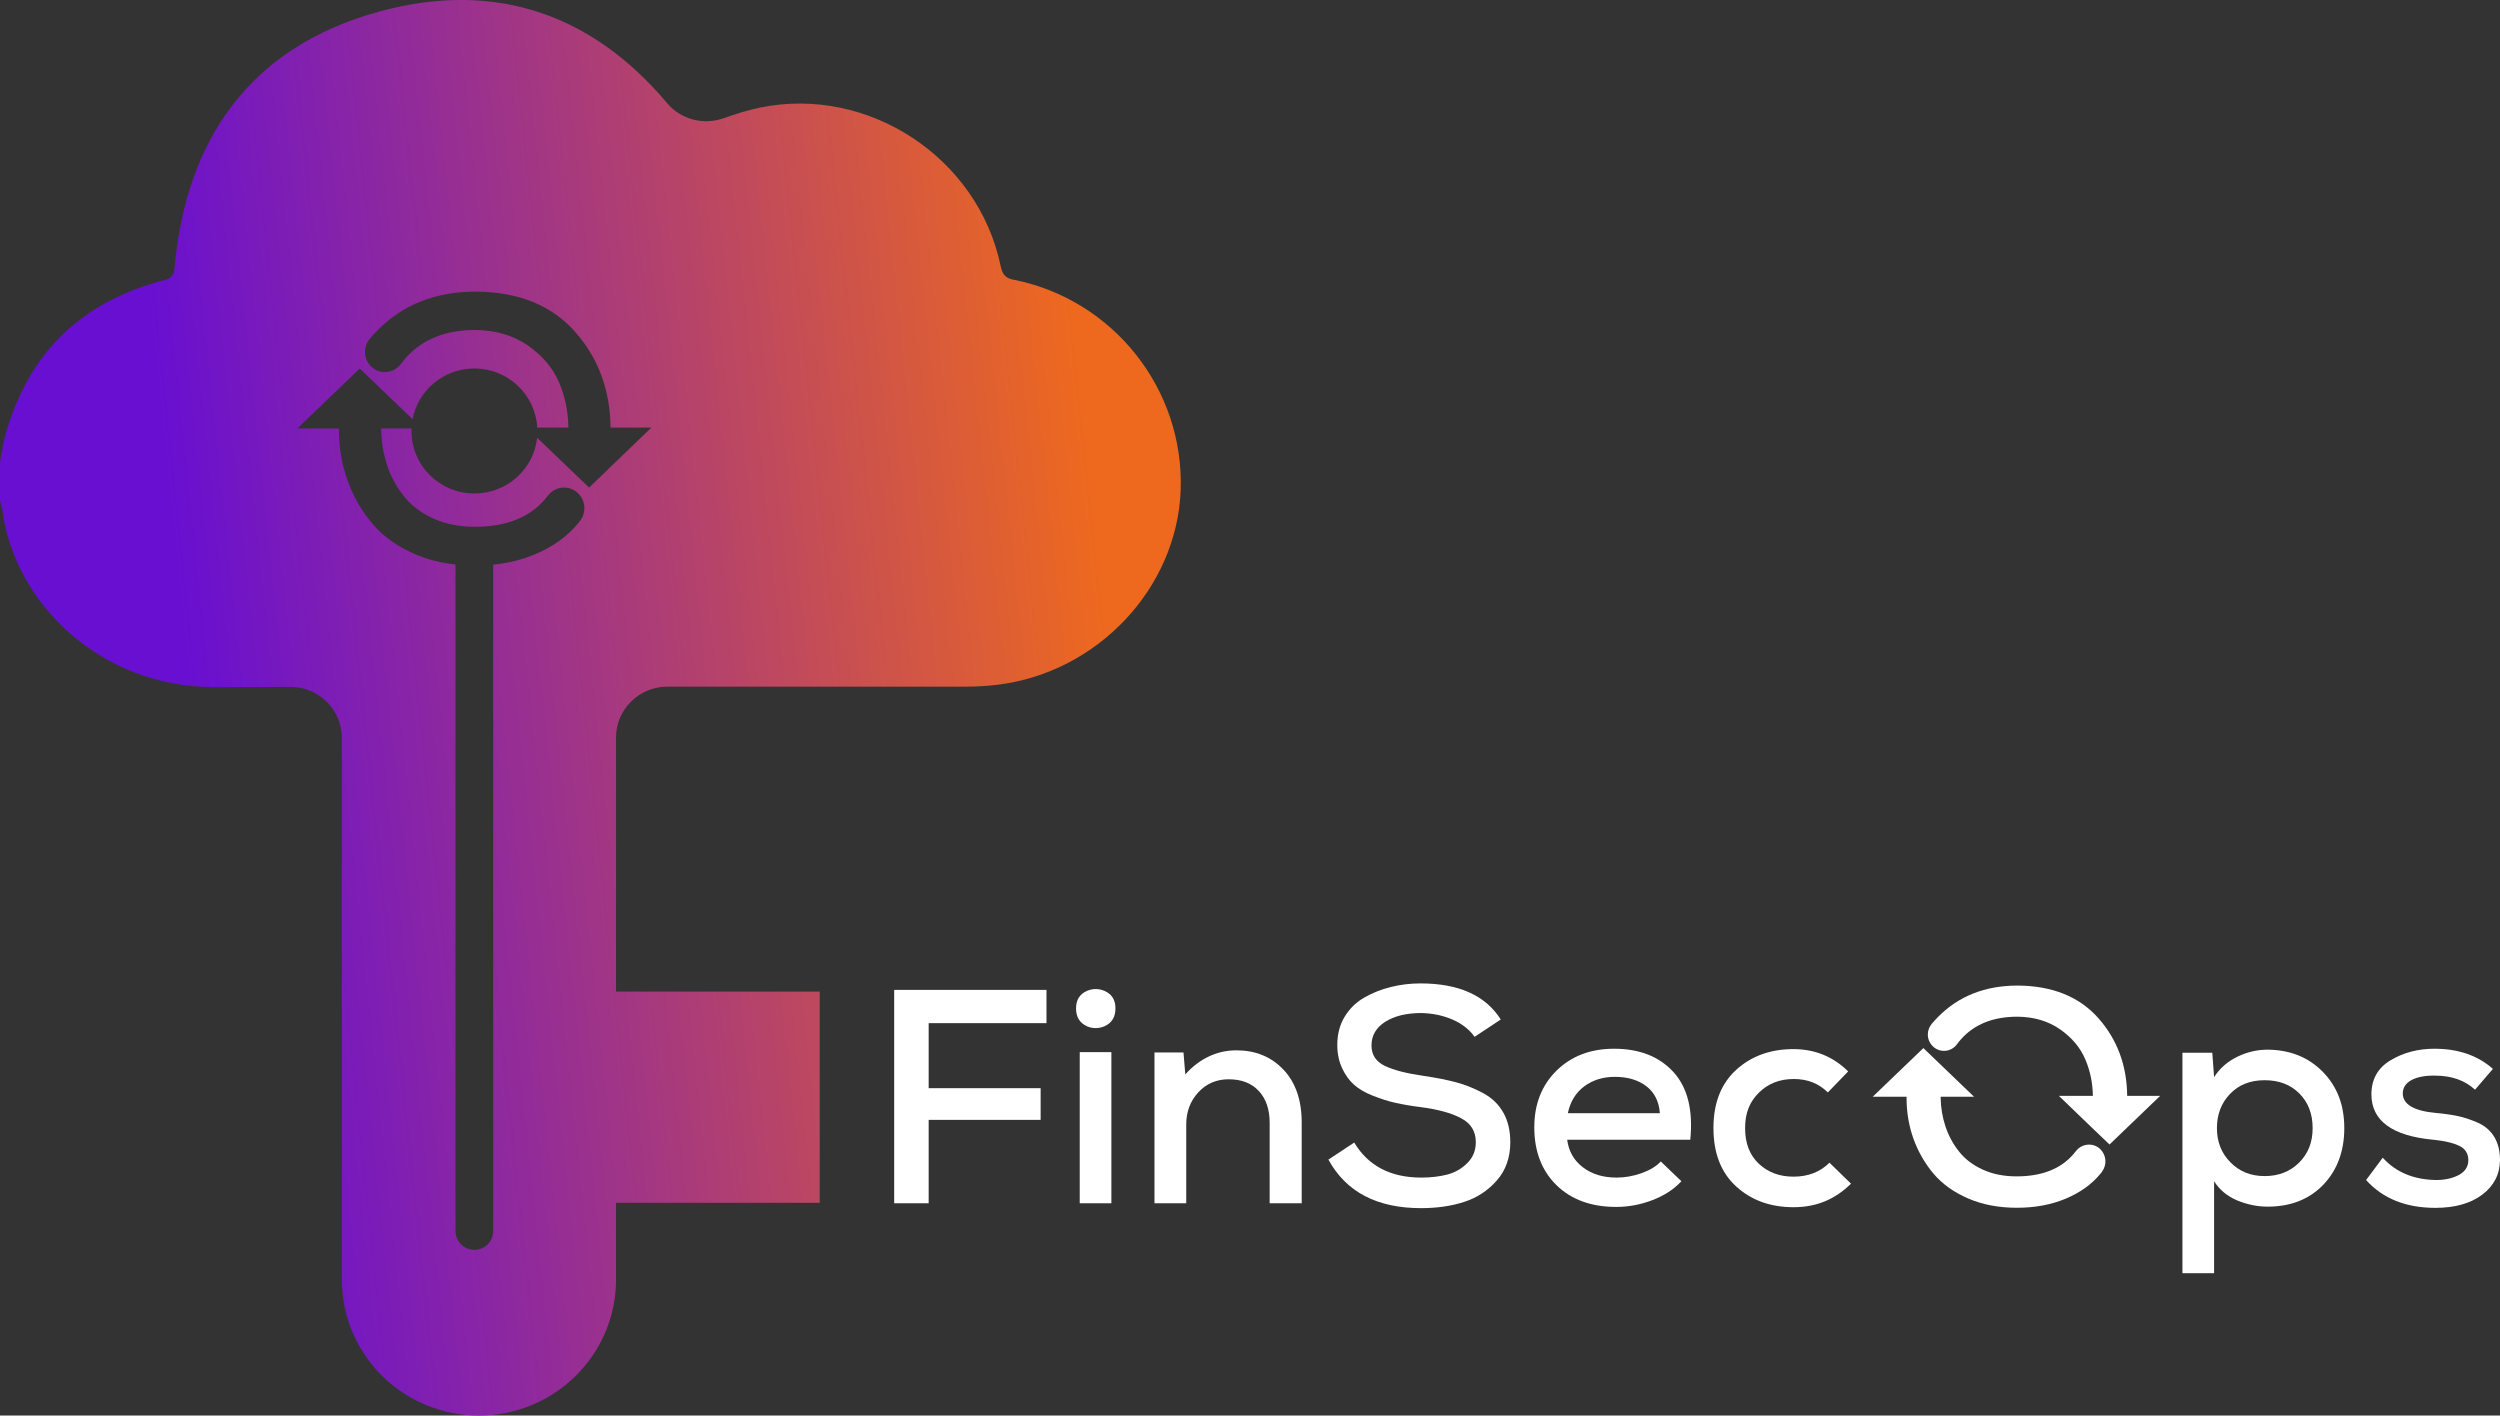 <svg width="219" height="124" viewBox="0 0 219 124" fill="none" xmlns="http://www.w3.org/2000/svg">
<rect x="0" y="0" width="219" height="124" fill="#333333" stroke="none"/>
<g clip-path="url(#clip0_191_2915)">
<path d="M91.672 89.628V86.714H78.33V105.406H81.351V98.1H91.159V95.325H81.351V89.628H91.672Z" fill="white"/>
<path d="M96.736 86.796C96.265 86.591 95.71 86.591 95.23 86.796C94.585 87.075 94.262 87.584 94.262 88.339C94.262 89.094 94.585 89.62 95.23 89.907C95.71 90.112 96.265 90.112 96.736 89.907C97.39 89.62 97.713 89.103 97.713 88.339C97.713 87.576 97.39 87.075 96.736 86.796ZM94.585 92.165V105.406H97.357V92.165H94.585Z" fill="white"/>
<path d="M112.422 93.692C111.346 92.567 109.981 92.009 108.309 92.009C106.637 92.009 105.089 92.715 103.831 94.118L103.674 92.198H101.133V105.406H103.914V98.502C103.914 97.402 104.261 96.466 104.965 95.695C105.668 94.931 106.554 94.545 107.63 94.545C108.764 94.545 109.649 94.89 110.279 95.58C110.908 96.261 111.222 97.189 111.222 98.346V105.406H114.028V98.322C114.028 96.36 113.49 94.816 112.422 93.692Z" fill="white"/>
<path d="M131.697 97.476C131.292 96.754 130.704 96.179 129.926 95.76C129.157 95.342 128.37 95.03 127.584 94.816C126.789 94.603 125.838 94.414 124.729 94.25C123.23 94.036 122.097 93.749 121.31 93.371C120.532 92.994 120.143 92.403 120.143 91.582C120.143 90.704 120.549 90.014 121.352 89.505C122.163 88.996 123.214 88.742 124.513 88.742C125.498 88.766 126.409 88.955 127.245 89.316C128.081 89.686 128.726 90.186 129.173 90.827L131.466 89.308C130.133 87.198 127.791 86.147 124.431 86.147C123.528 86.147 122.668 86.254 121.84 86.459C121.012 86.665 120.243 86.968 119.523 87.379C118.802 87.789 118.223 88.356 117.793 89.062C117.362 89.776 117.147 90.597 117.147 91.524C117.147 92.288 117.288 92.977 117.569 93.569C117.842 94.168 118.198 94.652 118.62 95.03C119.042 95.399 119.597 95.728 120.276 95.99C120.963 96.261 121.608 96.466 122.229 96.606C122.85 96.745 123.595 96.877 124.455 96.984C125.962 97.18 127.145 97.501 127.998 97.96C128.859 98.412 129.281 99.11 129.281 100.054C129.281 100.784 129.032 101.4 128.536 101.884C128.047 102.377 127.46 102.714 126.773 102.894C126.094 103.067 125.333 103.157 124.513 103.157C121.815 103.157 119.854 102.131 118.629 100.087L116.369 101.581C117.917 104.413 120.615 105.833 124.48 105.833C125.887 105.833 127.145 105.652 128.271 105.283C129.397 104.922 130.348 104.29 131.126 103.403C131.913 102.508 132.302 101.392 132.302 100.054C132.302 99.06 132.103 98.198 131.697 97.476Z" fill="white"/>
<path d="M146.588 93.905C145.346 92.55 143.616 91.869 141.39 91.869C139.321 91.869 137.64 92.518 136.341 93.798C135.05 95.079 134.404 96.729 134.404 98.749C134.404 100.866 135.058 102.558 136.358 103.83C137.657 105.094 139.403 105.726 141.572 105.726C142.656 105.726 143.707 105.529 144.742 105.135C145.776 104.741 146.629 104.191 147.291 103.477L145.487 101.745C145.089 102.172 144.527 102.508 143.798 102.771C143.07 103.025 142.35 103.157 141.63 103.157C140.421 103.157 139.428 102.853 138.65 102.246C137.864 101.646 137.417 100.842 137.285 99.84H148.069C148.326 97.238 147.829 95.26 146.588 93.905ZM137.343 97.517C137.558 96.499 138.038 95.711 138.783 95.161C139.528 94.611 140.421 94.332 141.464 94.332C142.598 94.332 143.517 94.611 144.229 95.161C144.94 95.711 145.329 96.499 145.404 97.517H137.343Z" fill="white"/>
<path d="M160.261 101.852C159.45 102.664 158.399 103.075 157.108 103.075C155.9 103.075 154.89 102.705 154.087 101.958C153.276 101.203 152.87 100.16 152.87 98.822C152.87 97.484 153.276 96.507 154.087 95.711C154.89 94.915 155.908 94.521 157.133 94.521C158.358 94.521 159.318 94.915 160.121 95.695L161.9 93.856C160.576 92.55 158.97 91.902 157.108 91.902C155.088 91.902 153.417 92.51 152.092 93.716C150.76 94.931 150.098 96.63 150.098 98.822C150.098 101.014 150.76 102.722 152.092 103.937C153.417 105.143 155.088 105.751 157.108 105.751C159.127 105.751 160.741 105.07 162.148 103.69L160.261 101.852Z" fill="white"/>
<path d="M203.489 93.905C202.239 92.624 200.625 91.968 198.647 91.951C197.712 91.951 196.818 92.165 195.966 92.583C195.113 93.002 194.443 93.593 193.954 94.357L193.797 92.222H191.182V111.53H193.954V103.477C194.426 104.224 195.096 104.782 195.966 105.152C196.835 105.513 197.728 105.702 198.647 105.702C200.675 105.702 202.305 105.053 203.53 103.773C204.747 102.492 205.36 100.842 205.36 98.822C205.36 96.803 204.739 95.186 203.489 93.905ZM201.395 101.852C200.609 102.631 199.599 103.025 198.382 103.025C197.166 103.025 196.172 102.623 195.386 101.819C194.592 101.022 194.203 100.021 194.203 98.822C194.203 97.624 194.583 96.63 195.345 95.834C196.106 95.03 197.116 94.627 198.382 94.627C199.649 94.627 200.65 95.013 201.428 95.793C202.198 96.565 202.587 97.575 202.587 98.822C202.587 100.07 202.19 101.063 201.395 101.852Z" fill="white"/>
<path d="M218.503 99.602C218.172 99.052 217.692 98.634 217.071 98.354C216.45 98.084 215.871 97.886 215.325 97.772C214.77 97.657 214.125 97.558 213.363 97.493C211.459 97.312 210.499 96.745 210.483 95.801C210.483 95.284 210.739 94.89 211.253 94.611C211.766 94.34 212.453 94.209 213.313 94.225C214.754 94.225 215.921 94.636 216.814 95.457L218.379 93.634C217.054 92.46 215.341 91.869 213.256 91.869C211.824 91.869 210.541 92.206 209.415 92.879C208.298 93.544 207.735 94.545 207.735 95.883C207.752 98.182 209.556 99.504 213.148 99.84C214.315 99.963 215.143 100.177 215.647 100.497C216.036 100.743 216.243 101.203 216.227 101.663C216.21 102.229 215.921 102.656 215.366 102.943C214.803 103.231 214.149 103.37 213.396 103.37C211.435 103.337 209.879 102.689 208.728 101.416L207.271 103.37C208.728 104.996 210.756 105.808 213.338 105.808C215.052 105.808 216.417 105.423 217.435 104.659C218.462 103.887 218.983 102.886 218.999 101.63C218.999 100.834 218.834 100.152 218.503 99.602Z" fill="white"/>
<path d="M189.229 95.998L186.092 99.011L184.793 100.259L183.121 98.658L180.357 95.998H183.336C183.32 94.857 183.096 93.79 182.674 92.805C182.235 91.771 181.499 90.892 180.464 90.17C179.43 89.448 178.188 89.078 176.731 89.062C174.613 89.062 172.957 89.718 171.782 91.04C171.658 91.18 171.534 91.327 171.426 91.483C170.921 92.165 169.936 92.255 169.324 91.664C169.026 91.377 168.877 90.999 168.877 90.621C168.877 90.293 168.993 89.965 169.216 89.694C169.382 89.489 169.564 89.3 169.754 89.103C171.567 87.256 173.901 86.336 176.74 86.336C179.794 86.353 182.161 87.313 183.833 89.209C185.48 91.081 186.316 93.347 186.341 95.998H189.246H189.229Z" fill="white"/>
<path d="M184.146 102.64C184.089 102.714 184.031 102.787 183.964 102.861C183.203 103.773 182.193 104.487 180.935 105.012C179.677 105.538 178.254 105.8 176.673 105.8C175.092 105.8 173.668 105.529 172.41 104.987C171.152 104.446 170.142 103.715 169.373 102.812C168.611 101.901 168.024 100.883 167.618 99.75C167.212 98.617 167.014 97.419 167.014 96.154C167.014 96.122 167.014 96.097 167.014 96.072H164.051L167.924 92.353L168.487 91.812L170.564 93.807L172.923 96.072H170.002C170.002 96.072 170.002 96.146 170.002 96.187C170.018 97.041 170.159 97.87 170.416 98.658C170.68 99.454 171.069 100.185 171.591 100.85C172.112 101.515 172.807 102.057 173.677 102.451C174.546 102.853 175.539 103.05 176.656 103.05C178.866 103.05 180.53 102.393 181.647 101.088C181.721 101.006 181.788 100.916 181.854 100.834C182.375 100.16 183.368 100.07 183.981 100.661C184.527 101.195 184.593 102.049 184.122 102.648L184.146 102.64Z" fill="white"/>
<path d="M88.808 24.514C88.039 24.358 87.807 24.013 87.658 23.307C85.696 13.833 76.087 7.471 66.577 9.425C65.493 9.647 64.425 9.991 63.374 10.361C61.62 10.976 59.65 10.467 58.458 9.056C52.044 1.421 43.593 -1.822 33.222 1.011C21.892 4.114 16.264 12.216 15.27 23.635C15.229 24.054 14.939 24.399 14.534 24.505H14.525C7.259 26.344 2.541 30.802 0.505 37.993C0.331 38.617 0.215 39.257 0.091 39.898C0.033 40.185 0 40.472 0 40.768V43.772C0 43.887 0.025 43.994 0.058 44.101C0.108 44.232 0.157 44.363 0.174 44.495C1.2 52.885 8.864 60.224 18.821 60.191C21.031 60.182 23.233 60.174 25.434 60.174C27.925 60.166 29.945 62.169 29.945 64.632V112.089C29.945 118.665 35.316 124.001 41.954 124.001C45.273 124.001 48.278 122.663 50.446 120.512C52.623 118.353 53.964 115.373 53.964 112.089V105.366H71.808V86.862H53.964V64.607C53.964 62.145 55.983 60.15 58.466 60.15C67.198 60.15 75.93 60.15 84.662 60.15C85.564 60.15 86.474 60.092 87.376 59.986C96.15 58.918 103.102 51.53 103.425 42.951C103.748 34.102 97.54 26.246 88.808 24.505V24.514ZM53.202 41.178L51.605 42.713L49.544 40.735L47.053 38.346C46.755 41.096 44.413 43.23 41.565 43.23C38.511 43.23 36.045 40.784 36.045 37.755C36.045 37.681 36.045 37.607 36.053 37.533H33.388V37.673C33.413 38.732 33.587 39.75 33.901 40.727C34.224 41.704 34.704 42.607 35.349 43.428C35.995 44.248 36.848 44.913 37.924 45.406C38.942 45.874 40.1 46.12 41.392 46.145H41.441C41.483 46.136 41.524 46.136 41.565 46.136C41.615 46.136 41.656 46.136 41.698 46.145H41.731C44.388 46.12 46.399 45.316 47.748 43.723C47.831 43.616 47.922 43.51 48.005 43.403C48.642 42.574 49.867 42.467 50.628 43.198C51.307 43.854 51.381 44.905 50.802 45.644C50.727 45.734 50.653 45.825 50.579 45.915C49.635 47.039 48.394 47.918 46.837 48.566C45.728 49.034 44.52 49.33 43.204 49.461V107.845C43.204 108.748 42.468 109.487 41.557 109.487C40.647 109.487 39.902 108.748 39.902 107.845V49.453C38.619 49.313 37.427 49.01 36.334 48.534C34.787 47.869 33.537 46.966 32.602 45.849C31.658 44.724 30.938 43.468 30.442 42.073C29.945 40.677 29.688 39.2 29.688 37.64C29.688 37.607 29.688 37.574 29.697 37.533H26.047L30.822 32.944L31.517 32.279L34.075 34.742L36.144 36.721C36.624 34.192 38.859 32.279 41.557 32.279C44.504 32.279 46.912 34.578 47.061 37.459H49.792C49.767 36.047 49.503 34.734 48.981 33.519C48.443 32.247 47.533 31.163 46.258 30.276C44.984 29.39 43.452 28.93 41.656 28.905C39.041 28.905 37.005 29.718 35.556 31.343C35.399 31.524 35.25 31.705 35.118 31.885C34.489 32.723 33.272 32.838 32.519 32.115C32.155 31.762 31.973 31.294 31.973 30.826C31.973 30.424 32.113 30.014 32.386 29.685C32.602 29.431 32.817 29.193 33.049 28.955C35.283 26.681 38.155 25.548 41.656 25.548C45.422 25.564 48.336 26.746 50.397 29.086C52.424 31.393 53.451 34.184 53.484 37.459H57.059L53.194 41.178H53.202Z" fill="url(#paint0_linear_191_2915)"/>
</g>
<defs>
<linearGradient id="paint0_linear_191_2915" x1="93" y1="16" x2="12.525" y2="24.47" gradientUnits="userSpaceOnUse">
<stop stop-color="#EE691E"/>
<stop offset="1" stop-color="#680FD2"/>
</linearGradient>
<clipPath id="clip0_191_2915">
<rect width="219" height="124" fill="white"/>
</clipPath>
</defs>
</svg>
